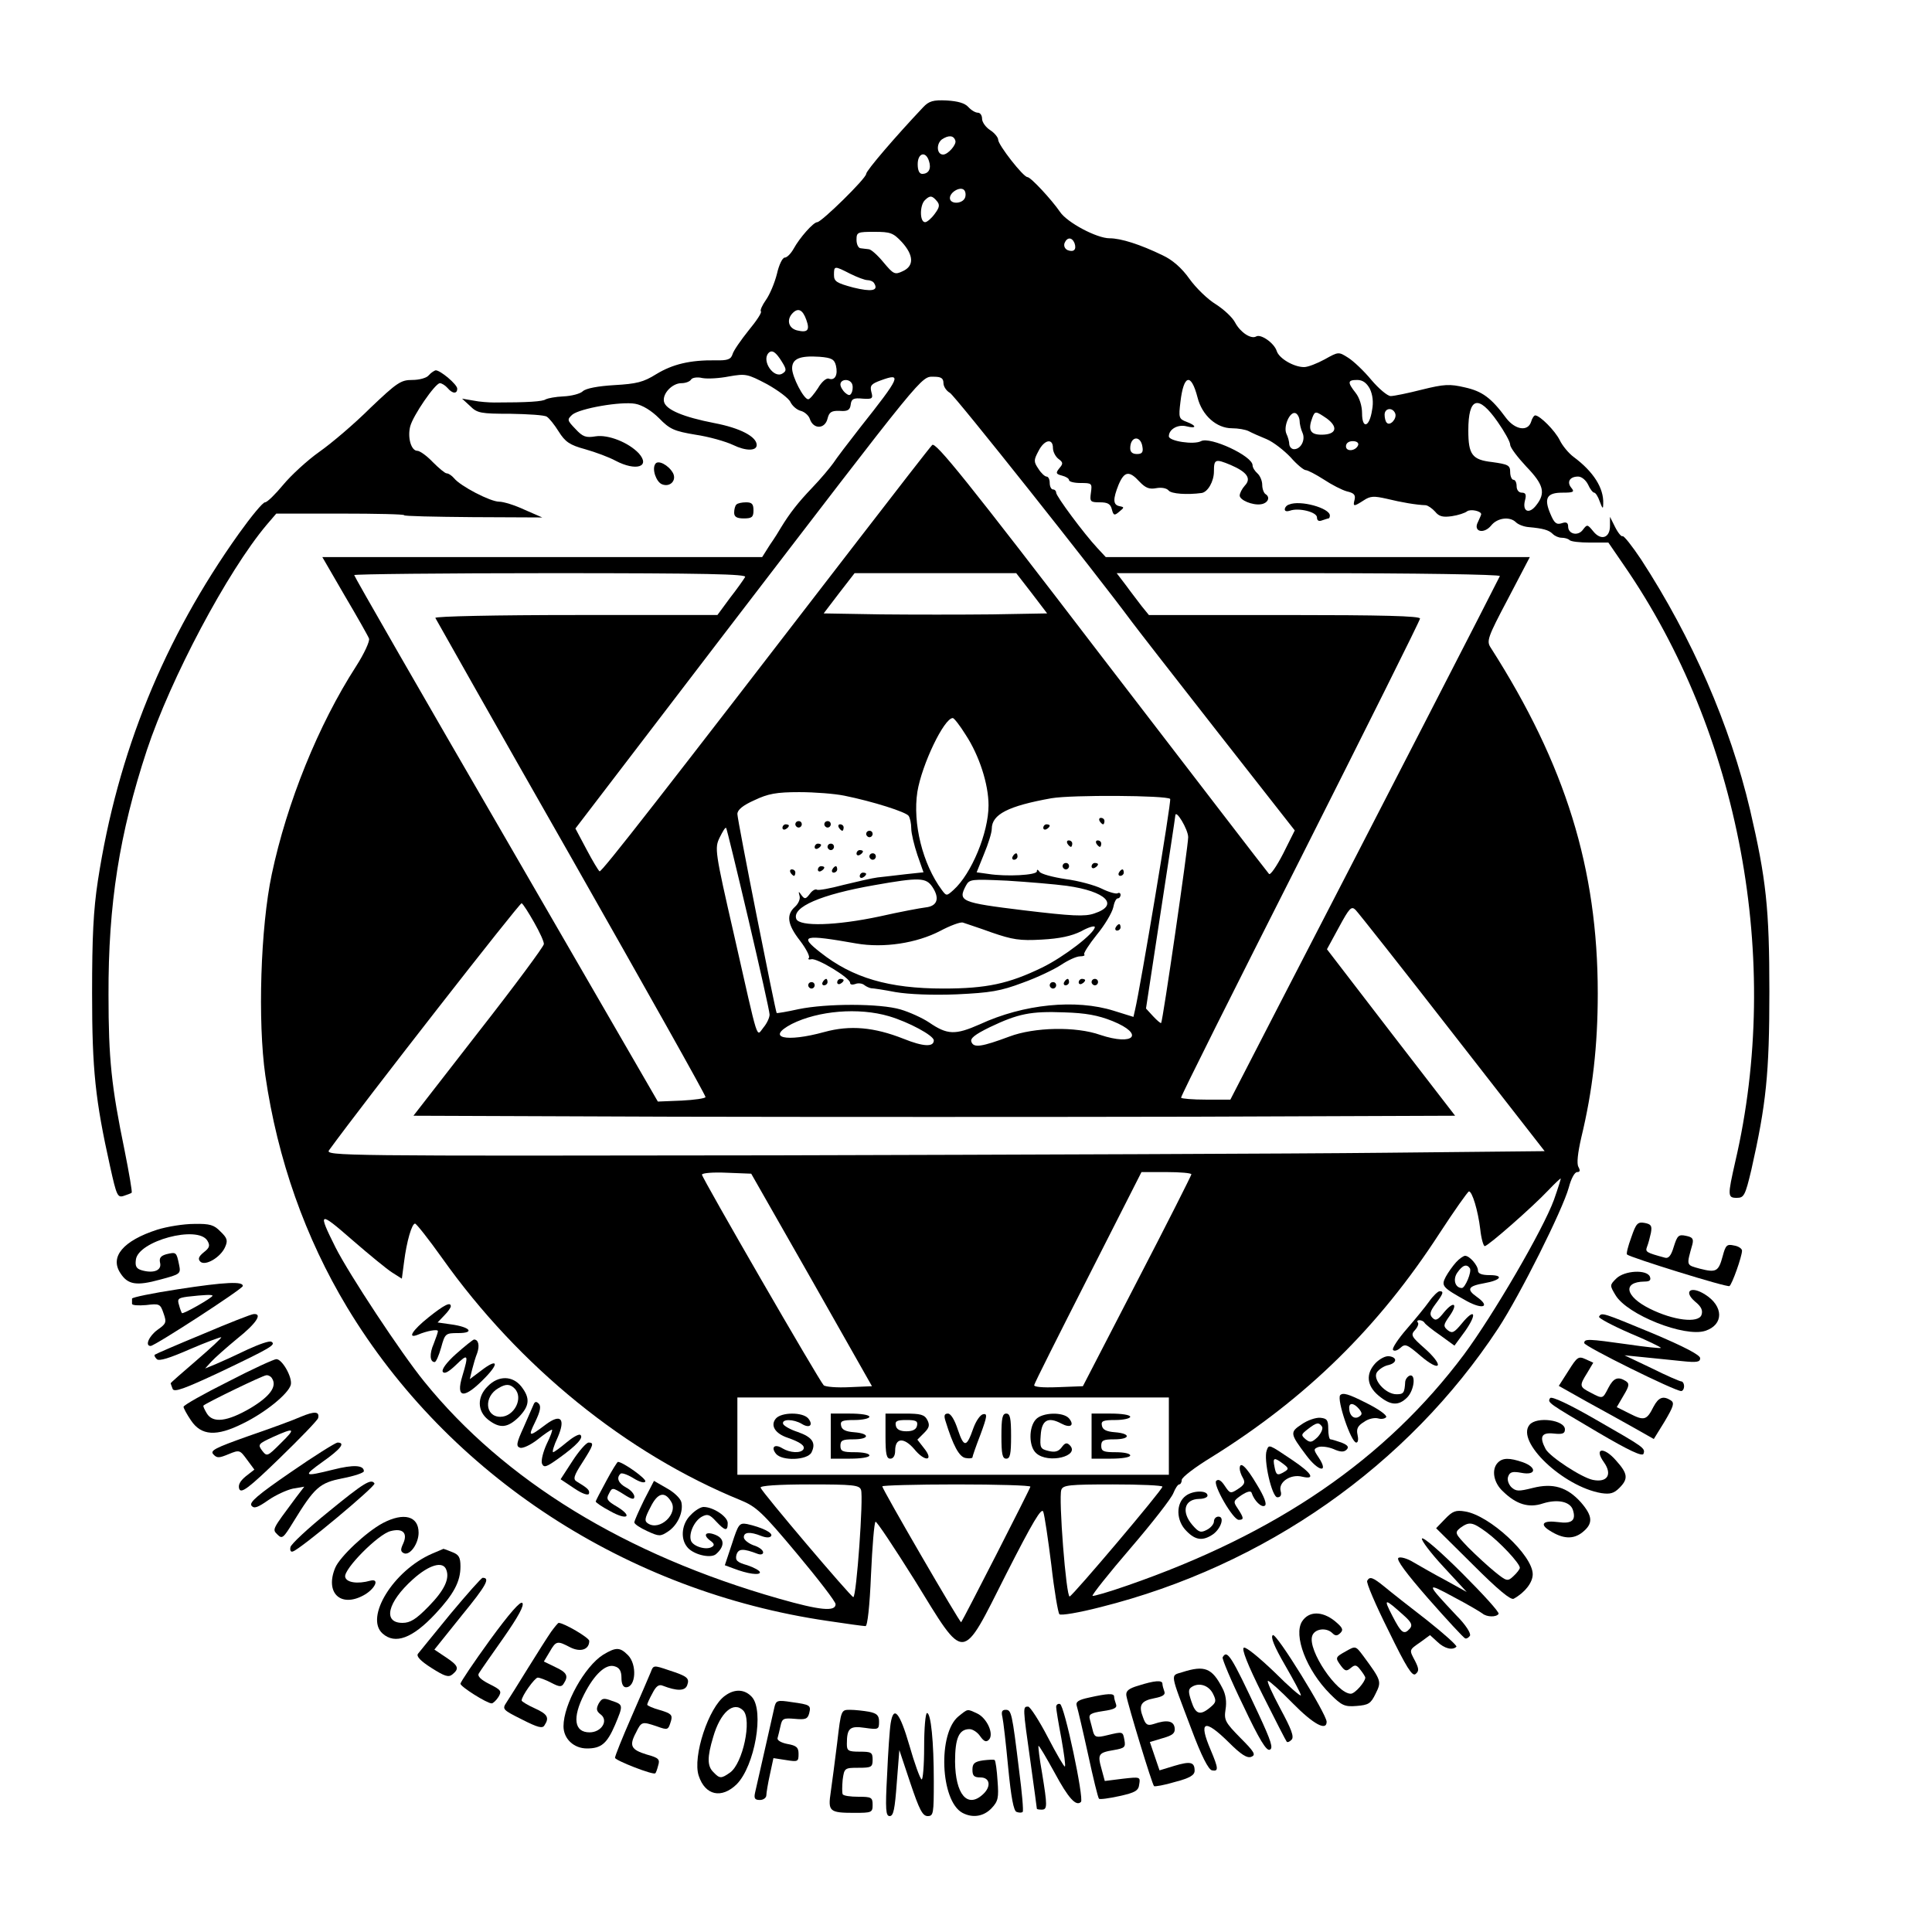 <?xml version="1.0" standalone="no"?>
<!DOCTYPE svg PUBLIC "-//W3C//DTD SVG 20010904//EN"
 "http://www.w3.org/TR/2001/REC-SVG-20010904/DTD/svg10.dtd">
<svg version="1.0" xmlns="http://www.w3.org/2000/svg"
 width="600pt" height="600pt" viewBox="0 0 600 600"
 preserveAspectRatio="xMidYMid meet">

<g transform="translate(0,600) scale(0.1,-0.1)"
fill="#000000" stroke="none">
<path d="M2867 5667 c-86 -91 -177 -197 -177 -207 0 -14 -139 -150 -152 -150
-12 0 -55 -49 -73 -82 -9 -16 -21 -28 -28 -28 -7 0 -18 -23 -24 -50 -7 -28
-22 -64 -34 -81 -12 -17 -19 -33 -16 -36 4 -3 -14 -30 -38 -59 -24 -30 -47
-63 -50 -74 -5 -16 -15 -20 -53 -19 -79 1 -133 -12 -184 -43 -40 -25 -61 -30
-130 -34 -51 -3 -88 -10 -98 -19 -8 -8 -36 -15 -60 -16 -25 -1 -49 -6 -55 -9
-9 -7 -55 -10 -160 -10 -16 0 -46 2 -65 6 l-35 6 25 -23 c22 -22 33 -24 125
-24 55 -1 106 -4 113 -9 7 -4 24 -25 37 -46 20 -32 34 -42 82 -55 32 -9 75
-25 95 -36 63 -33 109 -19 72 23 -32 34 -95 59 -134 53 -30 -5 -40 -2 -63 23
-26 27 -26 29 -10 44 24 20 152 42 196 34 22 -4 50 -21 74 -45 33 -34 47 -40
113 -51 41 -6 94 -21 117 -32 39 -19 73 -19 73 0 0 26 -52 53 -131 68 -98 19
-152 42 -157 67 -5 25 26 57 54 57 13 0 26 5 30 11 3 6 19 9 35 5 16 -3 53 -1
83 5 52 9 57 8 118 -24 34 -19 68 -44 73 -56 6 -12 20 -24 32 -27 12 -3 25
-15 28 -25 11 -33 47 -32 55 1 5 20 12 25 38 24 25 -2 32 3 34 20 2 17 9 21
37 18 30 -2 33 0 27 21 -5 20 0 25 30 36 66 24 61 12 -65 -147 -36 -46 -74
-96 -83 -110 -10 -14 -39 -49 -66 -77 -43 -45 -69 -78 -97 -124 -5 -9 -20 -33
-34 -53 l-24 -38 -683 0 -683 0 69 -119 c39 -66 73 -126 76 -134 3 -8 -15 -47
-40 -86 -118 -183 -215 -424 -262 -646 -35 -165 -44 -457 -20 -625 38 -261
124 -504 254 -720 315 -522 868 -883 1493 -974 59 -9 111 -16 117 -16 6 0 13
62 17 160 4 88 10 162 14 164 3 3 58 -80 122 -182 159 -258 143 -259 284 20
83 163 110 208 115 193 4 -11 15 -85 25 -165 9 -80 21 -149 25 -153 4 -5 62 5
128 22 510 128 954 439 1235 866 68 104 200 368 219 437 7 27 18 48 26 48 9 0
10 5 4 16 -6 10 -2 44 9 92 35 145 51 284 51 447 0 387 -100 710 -332 1073
-14 21 -11 31 53 152 l68 130 -659 0 -658 0 -26 28 c-42 45 -128 161 -128 172
0 5 -4 10 -10 10 -5 0 -10 9 -10 20 0 11 -4 20 -10 20 -5 0 -17 11 -25 24 -15
22 -15 27 0 55 18 36 45 41 45 10 0 -12 8 -27 17 -34 15 -11 15 -15 3 -29 -12
-15 -11 -18 8 -23 12 -3 22 -9 22 -14 0 -5 16 -9 36 -9 35 0 36 -1 32 -30 -4
-28 -2 -30 28 -30 24 0 33 -5 37 -22 5 -19 8 -20 23 -7 16 13 16 14 1 17 -21
4 -21 22 -3 67 18 42 33 44 65 9 19 -20 31 -24 52 -20 16 3 32 0 38 -7 8 -11
59 -14 103 -8 19 3 38 36 38 67 0 38 4 40 52 20 51 -22 65 -42 44 -64 -9 -10
-16 -24 -16 -31 0 -14 40 -31 66 -27 21 3 30 21 15 31 -6 3 -11 17 -11 29 0
13 -7 29 -15 36 -8 7 -15 18 -15 25 0 29 -132 90 -160 75 -22 -12 -100 0 -100
15 0 22 28 38 55 31 32 -8 32 2 0 14 -24 9 -25 13 -19 62 10 85 33 91 53 14
14 -56 59 -96 107 -96 19 0 42 -4 52 -9 9 -5 34 -16 56 -25 21 -9 54 -35 74
-56 19 -22 41 -40 47 -40 6 0 31 -13 56 -29 24 -16 57 -33 72 -37 22 -5 27
-11 24 -25 -6 -23 -3 -23 28 -3 21 14 32 14 72 5 45 -11 91 -19 121 -20 7 -1
20 -10 29 -20 12 -15 24 -18 52 -14 20 3 41 10 47 15 11 8 44 1 44 -9 0 -2 -5
-13 -10 -24 -16 -30 18 -39 41 -11 19 24 58 29 77 10 7 -7 25 -14 40 -15 44
-4 62 -9 74 -21 7 -7 19 -12 28 -12 9 0 20 -3 24 -7 4 -5 33 -8 64 -8 l57 0
48 -70 c360 -521 492 -1227 346 -1853 -24 -106 -24 -112 5 -112 22 0 26 7 45
87 46 204 56 298 56 553 0 260 -10 350 -60 565 -62 263 -180 534 -338 777 -28
42 -54 75 -58 73 -3 -3 -14 10 -23 28 l-16 32 0 -28 c0 -38 -28 -47 -52 -17
-18 22 -19 22 -32 5 -15 -21 -46 -14 -46 10 0 12 -6 15 -20 10 -16 -5 -23 0
-35 29 -21 49 -11 66 37 66 34 0 39 2 28 15 -15 18 -5 35 21 35 11 0 24 -11
31 -25 6 -14 15 -25 19 -25 4 0 12 -12 17 -27 9 -24 11 -25 11 -7 2 48 -30 99
-92 145 -15 11 -35 35 -43 52 -15 30 -61 76 -76 77 -4 0 -10 -9 -13 -20 -10
-31 -49 -25 -77 11 -47 64 -75 84 -129 96 -47 11 -64 10 -133 -7 -43 -11 -87
-20 -97 -20 -10 0 -37 23 -60 50 -23 28 -56 59 -72 69 -30 19 -30 19 -73 -5
-24 -13 -52 -24 -64 -24 -32 0 -78 27 -85 50 -8 25 -50 54 -64 45 -16 -9 -49
13 -65 43 -8 16 -35 41 -60 57 -25 15 -62 51 -82 79 -24 34 -53 59 -83 73 -70
34 -130 53 -165 53 -40 0 -132 49 -154 82 -26 38 -91 108 -101 108 -13 0 -91
100 -91 116 0 7 -11 21 -25 30 -14 9 -25 25 -25 35 0 11 -6 19 -13 19 -8 0
-21 8 -30 18 -11 12 -33 18 -67 20 -42 2 -55 -2 -73 -21z m100 -104 c4 -12
-23 -43 -38 -43 -20 0 -22 33 -4 47 21 14 37 13 42 -4z m-82 -63 c8 -24 -1
-40 -21 -40 -9 0 -14 11 -14 30 0 35 25 42 35 10z m112 -114 c-8 -20 -47 -21
-47 -1 0 18 32 37 44 25 5 -5 6 -16 3 -24z m-87 -11 c9 -11 8 -19 -7 -39 -10
-14 -24 -26 -30 -26 -17 0 -17 52 -1 68 16 16 23 15 38 -3z m-109 -127 c37
-41 38 -74 3 -90 -25 -12 -29 -10 -60 27 -18 22 -39 41 -46 41 -7 1 -19 2 -25
3 -7 0 -13 12 -13 26 0 24 3 25 56 25 49 0 58 -3 85 -32z m536 -3 c7 -20 -2
-29 -21 -22 -9 4 -13 13 -10 22 8 19 23 19 31 0z m-697 -95 c22 -11 46 -20 54
-20 8 0 18 -4 21 -10 14 -23 -8 -27 -65 -13 -52 14 -60 19 -60 39 0 29 1 29
50 4z m-136 -143 c12 -33 4 -41 -29 -33 -27 7 -33 34 -13 54 17 17 31 10 42
-21z m-76 -130 c15 -24 15 -29 2 -37 -27 -17 -66 40 -43 64 11 11 23 2 41 -27z
m168 -12 c7 -29 -3 -48 -22 -41 -7 3 -22 -9 -34 -30 -12 -18 -25 -34 -30 -34
-14 0 -50 70 -50 96 0 30 24 40 85 36 38 -3 46 -8 51 -27z m334 -55 c0 -10 9
-24 20 -30 15 -8 451 -557 565 -711 11 -15 129 -167 263 -338 l243 -310 -36
-72 c-20 -39 -40 -68 -44 -63 -5 5 -239 310 -521 677 -417 545 -515 666 -525
655 -7 -7 -111 -141 -232 -298 -603 -783 -795 -1030 -801 -1026 -4 3 -22 33
-41 69 l-34 64 458 599 c637 831 614 804 656 804 22 0 29 -5 29 -20z m-285 0
c4 -6 4 -18 1 -27 -5 -12 -9 -13 -21 -3 -8 7 -15 19 -15 26 0 16 26 19 35 4z
m1609 -17 c9 -19 12 -42 7 -67 -8 -53 -31 -60 -31 -9 0 22 -8 48 -20 63 -26
33 -25 40 5 40 17 0 29 -9 39 -27z m397 -103 c21 -30 39 -62 39 -71 0 -9 23
-39 50 -68 54 -56 61 -82 31 -120 -22 -29 -44 -20 -35 15 5 18 2 24 -10 24 -9
0 -16 8 -16 20 0 11 -4 20 -10 20 -5 0 -10 11 -10 24 0 21 -6 24 -56 31 -62 7
-74 23 -74 98 0 104 31 113 91 27z m-318 26 c6 -16 -16 -40 -26 -29 -4 3 -7
15 -7 25 0 21 25 24 33 4z m-297 -22 c0 -10 4 -27 9 -38 10 -22 -5 -51 -26
-51 -8 0 -14 7 -15 15 0 8 -4 23 -9 33 -10 23 11 70 28 64 6 -2 12 -12 13 -23z
m85 6 c36 -27 29 -50 -17 -50 -35 0 -43 15 -28 54 8 20 10 20 45 -4z m-573
-88 c3 -17 -2 -22 -17 -22 -14 0 -21 6 -21 18 0 38 33 41 38 4z m670 6 c-7
-19 -38 -22 -38 -4 0 10 9 16 21 16 12 0 19 -5 17 -12z m-1904 -410 c-4 -7
-25 -37 -47 -65 l-39 -53 -440 0 c-245 0 -438 -4 -436 -9 2 -4 191 -339 422
-744 230 -405 418 -739 417 -744 0 -4 -34 -9 -74 -11 l-74 -3 -471 814 c-260
448 -472 817 -472 821 0 3 275 6 611 6 485 0 609 -3 603 -12z m890 -50 l48
-63 -171 -3 c-93 -1 -249 -1 -346 0 l-177 3 48 63 48 62 251 0 251 0 48 -62z
m1454 53 c-3 -8 -404 -788 -685 -1331 l-152 -295 -75 0 c-42 0 -77 3 -78 6 -2
3 165 336 370 741 204 405 372 741 372 747 0 8 -116 11 -421 11 l-421 0 -22
27 c-11 15 -34 44 -49 65 l-29 38 597 0 c328 0 595 -4 593 -9z m-1659 -493
c42 -64 71 -153 71 -219 0 -85 -53 -213 -109 -263 -21 -19 -22 -19 -36 0 -60
81 -91 207 -76 305 14 85 83 229 110 229 4 0 22 -23 40 -52z m-377 -189 c89
-18 193 -51 200 -63 4 -6 8 -23 8 -39 0 -15 9 -52 19 -82 l19 -54 -56 -6 c-32
-4 -70 -8 -87 -10 -16 -2 -64 -13 -105 -23 -41 -11 -79 -18 -83 -15 -5 3 -15
-3 -22 -13 -13 -17 -16 -17 -26 -4 -9 13 -10 13 -6 -2 3 -9 -3 -24 -14 -34
-28 -25 -24 -55 16 -106 19 -25 31 -49 27 -53 -4 -4 0 -6 8 -4 18 4 120 -58
120 -73 0 -6 7 -7 16 -4 9 4 22 2 28 -3 6 -5 16 -9 21 -10 6 0 40 -5 76 -12
41 -7 115 -10 190 -7 105 5 136 10 205 36 45 16 99 42 120 56 21 14 47 26 58
26 11 0 17 3 13 6 -3 3 15 31 39 61 25 30 47 68 51 84 3 16 9 29 14 29 5 0 9
5 9 11 0 5 -4 8 -9 5 -4 -3 -27 3 -49 14 -22 11 -74 25 -113 30 -40 6 -77 16
-81 23 -5 7 -8 8 -8 1 0 -12 -95 -17 -151 -8 l-36 5 23 57 c13 31 24 66 24 78
0 45 51 71 185 95 64 11 358 9 369 -2 5 -4 -93 -588 -109 -655 l-5 -22 -61 19
c-118 37 -280 21 -416 -42 -77 -34 -101 -33 -158 6 -21 14 -61 32 -88 40 -64
19 -230 19 -317 1 -36 -8 -66 -13 -68 -12 -4 5 -122 599 -122 618 0 13 17 27
53 43 42 20 68 25 139 25 48 0 111 -5 140 -11z m1068 -129 c0 -28 -79 -573
-84 -577 -1 -2 -13 8 -25 21 l-22 24 45 295 c25 163 46 300 46 304 1 22 40
-43 40 -67z m-1366 -254 c36 -154 66 -287 66 -297 0 -9 -8 -27 -19 -40 -23
-28 -13 -58 -91 286 -60 262 -61 271 -45 304 9 18 17 32 20 30 2 -2 33 -130
69 -283z m572 99 c23 -35 15 -59 -21 -63 -17 -2 -81 -14 -143 -28 -136 -29
-249 -32 -259 -8 -14 37 76 76 242 105 141 25 161 24 181 -6z m417 4 c122 -17
165 -60 85 -86 -29 -10 -69 -8 -219 10 -196 24 -205 28 -179 77 11 20 17 20
128 15 64 -4 148 -11 185 -16z m-1654 -114 c17 -30 31 -60 30 -67 0 -7 -91
-130 -203 -273 l-202 -260 808 -3 c444 -1 1172 -1 1617 0 l810 3 -199 258
-199 259 37 68 c33 61 39 67 52 54 8 -8 144 -180 301 -382 l286 -367 -496 -5
c-273 -3 -1125 -6 -1894 -8 -1353 -2 -1398 -2 -1385 16 109 150 593 770 598
767 5 -3 22 -30 39 -60z m1421 -31 c64 -22 87 -26 155 -22 56 3 93 11 123 26
23 13 42 18 42 13 0 -19 -96 -93 -164 -126 -103 -50 -172 -65 -306 -65 -170 0
-282 33 -382 112 -68 53 -53 57 111 28 86 -15 188 1 261 39 30 16 62 28 70 26
8 -3 49 -16 90 -31z m-319 -260 c61 -18 139 -60 139 -75 0 -21 -32 -20 -94 5
-91 36 -166 43 -246 21 -120 -33 -183 -18 -101 25 82 41 207 52 302 24z m694
-15 c101 -41 67 -78 -38 -43 -76 27 -205 24 -282 -5 -86 -32 -111 -36 -118
-17 -5 11 10 23 57 46 88 42 127 50 231 46 67 -2 105 -9 150 -27z m-934 -804
l187 -330 -70 -3 c-39 -2 -75 1 -80 6 -14 14 -378 644 -378 654 0 5 34 8 76 6
l77 -3 188 -330z m1179 328 c-1 -5 -76 -154 -169 -333 l-168 -325 -78 -3 c-50
-2 -76 1 -73 7 1 6 77 157 168 336 l165 325 78 0 c42 0 77 -3 77 -7z m1126
-79 c-34 -93 -188 -357 -279 -480 -243 -325 -581 -557 -1046 -718 -57 -20
-106 -34 -108 -32 -3 2 50 69 118 148 67 78 127 155 133 171 6 15 14 27 18 27
4 0 8 6 8 14 0 8 42 40 93 71 294 183 519 404 707 694 47 72 88 130 92 131 10
0 28 -59 35 -117 3 -29 10 -53 14 -53 10 0 148 121 198 174 19 20 36 36 38 36
1 0 -8 -29 -21 -66z m-3608 -226 l30 -19 7 53 c8 63 24 118 34 118 4 0 42 -48
84 -107 239 -337 572 -607 927 -752 49 -20 68 -38 175 -166 66 -79 120 -149
120 -157 0 -24 -49 -19 -175 17 -478 136 -854 367 -1103 675 -73 90 -233 333
-275 416 -56 112 -52 114 51 24 53 -46 109 -92 125 -102z m2412 -508 l0 -120
-670 0 -670 0 0 120 0 120 670 0 670 0 0 -120z m-956 -167 c8 -21 -14 -333
-24 -333 -7 0 -283 325 -288 340 -2 6 55 10 151 10 137 0 156 -2 161 -17z
m526 10 c0 -5 -208 -412 -215 -421 -3 -4 -245 413 -245 422 0 3 104 6 230 6
127 0 230 -3 230 -7z m410 0 c0 -10 -277 -337 -288 -341 -11 -3 -35 307 -26
331 5 15 24 17 160 17 85 0 154 -3 154 -7z"/>
<path d="M3415 3450 c3 -5 8 -10 11 -10 2 0 4 5 4 10 0 6 -5 10 -11 10 -5 0
-7 -4 -4 -10z"/>
<path d="M2470 3440 c0 -5 5 -10 10 -10 6 0 10 5 10 10 0 6 -4 10 -10 10 -5 0
-10 -4 -10 -10z"/>
<path d="M2560 3440 c0 -5 5 -10 10 -10 6 0 10 5 10 10 0 6 -4 10 -10 10 -5 0
-10 -4 -10 -10z"/>
<path d="M2430 3429 c0 -5 5 -7 10 -4 6 3 10 8 10 11 0 2 -4 4 -10 4 -5 0 -10
-5 -10 -11z"/>
<path d="M2605 3430 c3 -5 8 -10 11 -10 2 0 4 5 4 10 0 6 -5 10 -11 10 -5 0
-7 -4 -4 -10z"/>
<path d="M3240 3429 c0 -5 5 -7 10 -4 6 3 10 8 10 11 0 2 -4 4 -10 4 -5 0 -10
-5 -10 -11z"/>
<path d="M2690 3410 c0 -5 5 -10 10 -10 6 0 10 5 10 10 0 6 -4 10 -10 10 -5 0
-10 -4 -10 -10z"/>
<path d="M3315 3380 c3 -5 8 -10 11 -10 2 0 4 5 4 10 0 6 -5 10 -11 10 -5 0
-7 -4 -4 -10z"/>
<path d="M3405 3380 c3 -5 8 -10 11 -10 2 0 4 5 4 10 0 6 -5 10 -11 10 -5 0
-7 -4 -4 -10z"/>
<path d="M2530 3369 c0 -5 5 -7 10 -4 6 3 10 8 10 11 0 2 -4 4 -10 4 -5 0 -10
-5 -10 -11z"/>
<path d="M2570 3370 c0 -5 5 -10 10 -10 6 0 10 5 10 10 0 6 -4 10 -10 10 -5 0
-10 -4 -10 -10z"/>
<path d="M2660 3349 c0 -5 5 -7 10 -4 6 3 10 8 10 11 0 2 -4 4 -10 4 -5 0 -10
-5 -10 -11z"/>
<path d="M2700 3340 c0 -5 5 -10 10 -10 6 0 10 5 10 10 0 6 -4 10 -10 10 -5 0
-10 -4 -10 -10z"/>
<path d="M3145 3340 c-3 -5 -1 -10 4 -10 6 0 11 5 11 10 0 6 -2 10 -4 10 -3 0
-8 -4 -11 -10z"/>
<path d="M3300 3310 c0 -5 5 -10 10 -10 6 0 10 5 10 10 0 6 -4 10 -10 10 -5 0
-10 -4 -10 -10z"/>
<path d="M3390 3309 c0 -5 5 -7 10 -4 6 3 10 8 10 11 0 2 -4 4 -10 4 -5 0 -10
-5 -10 -11z"/>
<path d="M2540 3299 c0 -5 5 -7 10 -4 6 3 10 8 10 11 0 2 -4 4 -10 4 -5 0 -10
-5 -10 -11z"/>
<path d="M2585 3300 c-3 -5 -1 -10 4 -10 6 0 11 5 11 10 0 6 -2 10 -4 10 -3 0
-8 -4 -11 -10z"/>
<path d="M2455 3290 c3 -5 8 -10 11 -10 2 0 4 5 4 10 0 6 -5 10 -11 10 -5 0
-7 -4 -4 -10z"/>
<path d="M3475 3290 c-3 -5 -1 -10 4 -10 6 0 11 5 11 10 0 6 -2 10 -4 10 -3 0
-8 -4 -11 -10z"/>
<path d="M2670 3279 c0 -5 5 -7 10 -4 6 3 10 8 10 11 0 2 -4 4 -10 4 -5 0 -10
-5 -10 -11z"/>
<path d="M3465 3120 c-3 -5 -1 -10 4 -10 6 0 11 5 11 10 0 6 -2 10 -4 10 -3 0
-8 -4 -11 -10z"/>
<path d="M2555 2950 c-3 -5 -1 -10 4 -10 6 0 11 5 11 10 0 6 -2 10 -4 10 -3 0
-8 -4 -11 -10z"/>
<path d="M2600 2949 c0 -5 5 -7 10 -4 6 3 10 8 10 11 0 2 -4 4 -10 4 -5 0 -10
-5 -10 -11z"/>
<path d="M3305 2950 c-3 -5 -1 -10 4 -10 6 0 11 5 11 10 0 6 -2 10 -4 10 -3 0
-8 -4 -11 -10z"/>
<path d="M3350 2949 c0 -5 5 -7 10 -4 6 3 10 8 10 11 0 2 -4 4 -10 4 -5 0 -10
-5 -10 -11z"/>
<path d="M3390 2950 c0 -5 5 -10 10 -10 6 0 10 5 10 10 0 6 -4 10 -10 10 -5 0
-10 -4 -10 -10z"/>
<path d="M2510 2940 c0 -5 5 -10 10 -10 6 0 10 5 10 10 0 6 -4 10 -10 10 -5 0
-10 -4 -10 -10z"/>
<path d="M3260 2940 c0 -5 5 -10 10 -10 6 0 10 5 10 10 0 6 -4 10 -10 10 -5 0
-10 -4 -10 -10z"/>
<path d="M4522 2080 c-10 -11 -25 -32 -32 -45 -15 -29 -11 -33 66 -76 50 -27
73 -17 31 13 -34 24 -28 34 23 43 51 9 62 25 16 25 -25 0 -36 5 -36 14 0 16
-26 46 -40 46 -5 0 -18 -9 -28 -20z m43 -19 c6 -11 -15 -61 -25 -61 -21 0 -29
27 -14 48 16 23 29 28 39 13z"/>
<path d="M4439 1959 c-12 -17 -44 -56 -70 -86 -27 -31 -46 -60 -43 -65 3 -5
13 -3 23 6 15 14 21 11 63 -25 28 -24 49 -35 53 -29 4 6 -14 29 -40 52 -42 37
-45 42 -30 58 8 9 12 20 8 23 -3 4 -1 7 5 7 6 0 13 -3 16 -8 2 -4 24 -22 49
-39 l44 -32 33 45 c38 54 31 74 -10 24 -24 -29 -30 -32 -44 -21 -14 12 -14 16
5 43 28 39 15 50 -16 13 -19 -24 -26 -28 -36 -18 -10 10 -9 19 9 43 24 32 27
40 13 40 -5 0 -20 -14 -32 -31z"/>
<path d="M4272 1767 c-31 -33 -28 -70 9 -101 37 -31 62 -33 89 -6 22 22 28 74
8 68 -7 -3 -13 -11 -14 -19 -2 -35 -5 -39 -27 -39 -34 0 -75 46 -61 68 6 9 21
19 33 22 29 6 32 24 6 28 -12 2 -30 -8 -43 -21z"/>
<path d="M4162 1667 c-11 -14 34 -147 50 -147 6 0 7 11 4 24 -4 18 0 28 20 40
13 10 33 14 44 11 10 -3 21 -1 25 4 3 6 -25 26 -64 45 -53 27 -71 32 -79 23z
m59 -43 c10 -13 10 -17 -1 -24 -15 -9 -30 4 -30 28 0 17 15 15 31 -4z"/>
<path d="M4043 1577 c-38 -25 -37 -29 14 -97 38 -51 71 -56 38 -6 -16 24 -16
26 -1 32 9 3 30 1 47 -6 22 -10 33 -10 41 -2 8 8 4 14 -16 22 -15 5 -30 10
-34 10 -4 0 -7 15 -7 33 0 27 -4 32 -25 34 -14 1 -40 -8 -57 -20z m63 -8 c3
-6 -3 -20 -14 -32 -18 -17 -23 -18 -37 -7 -15 13 -15 15 7 32 27 21 34 22 44
7z"/>
<path d="M3934 1496 c-11 -28 16 -146 33 -146 10 0 14 7 10 20 -7 28 32 53 67
44 43 -10 30 11 -31 52 -73 49 -72 49 -79 30z m51 -42 c17 -13 18 -16 5 -24
-23 -14 -27 -12 -32 15 -6 29 -1 30 27 9z"/>
<path d="M3850 1439 c0 -6 4 -19 10 -29 8 -14 5 -21 -15 -34 -23 -15 -25 -15
-41 9 -11 17 -20 23 -27 16 -11 -11 52 -121 70 -121 17 0 16 6 -3 35 -15 22
-14 24 12 42 17 11 29 14 31 7 8 -25 31 -47 41 -40 7 4 -1 27 -25 66 -33 56
-53 74 -53 49z"/>
<path d="M3683 1355 c-32 -23 -31 -78 2 -110 28 -29 51 -31 82 -10 25 18 37
55 17 55 -8 0 -14 -7 -14 -15 0 -8 -10 -20 -22 -26 -19 -10 -25 -8 -45 15 -35
41 -25 80 21 81 15 0 26 5 26 10 1 17 -44 17 -67 0z"/>
<path d="M1331 1909 c-50 -40 -68 -68 -33 -54 28 12 62 18 62 11 0 -4 -6 -21
-13 -39 -14 -32 -12 -57 3 -57 4 0 13 20 20 45 12 44 14 45 53 45 53 0 37 19
-22 27 l-42 6 21 22 c11 11 20 24 20 28 0 15 -20 5 -69 -34z"/>
<path d="M1416 1795 c-29 -26 -45 -48 -41 -55 5 -8 18 -1 41 21 38 37 40 33
20 -34 -22 -72 6 -73 73 -3 43 45 34 57 -14 20 l-36 -27 7 29 c4 16 11 40 16
52 8 23 4 42 -10 42 -4 -1 -29 -21 -56 -45z"/>
<path d="M1515 1695 c-34 -33 -33 -77 1 -104 36 -28 60 -26 95 8 34 35 36 59
8 95 -27 34 -71 35 -104 1z m83 -7 c29 -29 -1 -88 -44 -88 -48 0 -52 63 -6 89
23 14 36 13 50 -1z"/>
<path d="M1657 1638 c-3 -7 -17 -39 -31 -71 -22 -48 -24 -59 -11 -63 8 -3 32
8 54 25 21 17 42 31 45 31 3 0 -4 -20 -16 -44 -11 -24 -18 -51 -15 -61 6 -14
13 -12 52 16 56 40 79 65 67 73 -5 3 -24 -8 -43 -24 -19 -16 -37 -29 -41 -30
-4 0 2 21 14 46 25 58 10 75 -37 40 -53 -40 -56 -39 -33 8 16 33 19 49 11 57
-7 7 -12 7 -16 -3z"/>
<path d="M1778 1463 l-37 -57 42 -28 c25 -17 43 -23 46 -17 3 11 -3 17 -38 38
-12 7 -9 18 17 58 35 55 38 63 20 63 -7 0 -30 -26 -50 -57z"/>
<path d="M1883 1401 c-18 -33 -33 -62 -33 -64 0 -3 20 -17 45 -30 53 -30 72
-17 21 14 -31 18 -34 24 -25 40 10 20 11 20 45 -1 26 -17 34 -18 34 -8 0 8
-11 21 -25 28 -24 13 -32 30 -18 43 3 4 21 -2 39 -13 19 -12 35 -17 38 -11 5
8 -70 61 -85 61 -2 0 -19 -27 -36 -59z"/>
<path d="M2000 1341 c-16 -33 -30 -64 -30 -69 0 -5 18 -17 40 -27 37 -17 41
-17 65 -1 30 20 48 61 41 91 -3 12 -23 31 -45 43 l-40 23 -31 -60z m84 -4 c24
-37 -35 -93 -72 -68 -11 7 -10 16 8 50 22 45 44 51 64 18z"/>
<path d="M2145 1295 c-27 -26 -33 -71 -12 -98 17 -24 72 -38 90 -24 27 23 28
47 2 59 -31 14 -45 3 -20 -16 13 -9 15 -15 6 -20 -17 -11 -58 1 -65 19 -8 22
10 62 34 75 17 9 24 7 44 -15 28 -30 36 -31 36 -5 0 20 -45 50 -75 50 -9 0
-27 -11 -40 -25z"/>
<path d="M2273 1205 l-22 -66 27 -10 c44 -17 82 -22 82 -12 0 5 -18 15 -39 22
-32 9 -38 15 -34 32 6 20 20 21 67 3 9 -3 16 -1 16 5 0 7 -13 17 -30 22 -16 6
-30 17 -30 25 0 16 19 18 54 4 16 -6 27 -6 31 0 6 10 -30 27 -75 37 -24 4 -27
0 -47 -62z"/>
<path d="M2409 1594 c-17 -21 -2 -46 37 -59 40 -14 55 -25 49 -36 -8 -13 -42
-11 -65 3 -24 15 -37 4 -20 -17 19 -23 97 -20 110 4 15 30 3 48 -43 64 -22 7
-43 19 -45 25 -5 16 33 15 58 0 24 -15 37 -4 20 17 -17 20 -84 20 -101 -1z"/>
<path d="M2580 1540 l0 -70 60 0 c33 0 60 4 60 10 0 6 -20 10 -45 10 -38 0
-45 3 -45 20 0 17 7 20 40 20 51 0 53 18 3 22 -27 2 -39 8 -41 21 -3 14 4 17
42 17 25 0 46 5 46 10 0 6 -27 10 -60 10 l-60 0 0 -70z"/>
<path d="M2750 1540 c0 -56 3 -70 15 -70 9 0 15 9 15 25 0 40 27 42 59 5 33
-41 63 -38 31 2 l-21 27 21 21 c16 16 18 24 10 40 -9 17 -21 20 -70 20 l-60 0
0 -70z m98 33 c-2 -12 -13 -18 -33 -18 -20 0 -31 6 -33 18 -3 14 4 17 33 17
29 0 36 -3 33 -17z"/>
<path d="M2936 1588 c24 -78 43 -113 63 -116 11 -2 21 -1 21 2 0 3 11 35 25
71 21 57 22 66 8 63 -9 -2 -22 -21 -30 -43 -21 -60 -29 -62 -48 -6 -10 31 -22
51 -31 51 -11 0 -13 -6 -8 -22z"/>
<path d="M3110 1540 c0 -56 3 -70 15 -70 12 0 15 14 15 70 0 56 -3 70 -15 70
-12 0 -15 -14 -15 -70z"/>
<path d="M3217 1592 c-23 -25 -22 -85 1 -105 37 -34 138 -9 104 25 -9 9 -15 7
-25 -7 -10 -13 -21 -16 -41 -11 -25 6 -27 10 -24 49 3 47 23 58 64 36 28 -15
42 -6 24 16 -18 21 -83 19 -103 -3z"/>
<path d="M3390 1540 l0 -70 60 0 c33 0 60 4 60 10 0 6 -20 10 -45 10 -38 0
-45 3 -45 20 0 17 7 20 40 20 51 0 53 18 3 22 -27 2 -39 8 -41 21 -3 14 4 17
42 17 25 0 46 5 46 10 0 6 -27 10 -60 10 l-60 0 0 -70z"/>
<path d="M1332 4835 c-7 -9 -30 -15 -52 -15 -35 0 -47 -8 -130 -87 -49 -49
-121 -110 -158 -136 -37 -26 -88 -73 -112 -102 -25 -30 -50 -55 -57 -55 -7 0
-43 -44 -81 -97 -233 -327 -377 -681 -438 -1078 -14 -92 -18 -174 -18 -350 0
-239 10 -331 56 -538 20 -90 23 -97 42 -91 12 4 23 8 25 10 2 2 -8 61 -22 131
-41 199 -50 284 -50 483 -1 282 34 502 119 760 74 223 250 555 372 700 l30 35
200 0 c110 0 199 -2 197 -5 -2 -3 94 -5 213 -6 l216 -1 -55 24 c-30 14 -65 25
-79 25 -27 0 -120 48 -140 73 -7 8 -17 15 -23 15 -5 0 -24 16 -43 35 -18 19
-40 35 -48 35 -19 0 -31 41 -22 76 9 34 77 133 92 134 6 0 17 -7 24 -15 15
-18 30 -19 30 -2 0 13 -52 57 -67 57 -4 -1 -14 -7 -21 -15z"/>
<path d="M2035 4559 c-11 -16 3 -56 21 -63 25 -10 46 12 34 35 -14 25 -47 42
-55 28z"/>
<path d="M2287 4433 c-4 -3 -7 -15 -7 -25 0 -13 8 -18 30 -18 25 0 30 4 30 25
0 20 -5 25 -23 25 -13 0 -27 -3 -30 -7z"/>
<path d="M4003 4433 c-7 -2 -13 -9 -13 -15 0 -6 7 -7 16 -4 27 10 84 -4 84
-21 0 -10 6 -13 16 -9 9 3 18 6 20 6 2 0 4 4 4 9 0 23 -92 49 -127 34z"/>
<path d="M5066 2157 c-10 -27 -16 -51 -13 -53 9 -9 311 -103 318 -98 8 5 39
92 39 110 0 6 -11 14 -25 16 -22 5 -26 1 -35 -33 -13 -48 -20 -52 -71 -39 -43
12 -42 8 -23 76 4 17 0 22 -20 26 -23 5 -27 1 -38 -34 -8 -27 -16 -37 -27 -34
-59 16 -62 18 -56 34 4 10 9 29 12 43 4 22 1 27 -19 31 -22 4 -27 -1 -42 -45z"/>
<path d="M488 2181 c-105 -34 -148 -84 -114 -135 23 -36 50 -40 123 -20 64 17
65 18 59 47 -8 39 -9 39 -39 32 -18 -5 -23 -12 -20 -26 6 -23 -17 -34 -53 -25
-20 5 -25 12 -22 34 7 58 192 108 222 59 9 -15 7 -22 -11 -36 -16 -13 -19 -21
-11 -29 15 -15 63 13 77 45 9 20 7 28 -14 48 -20 21 -33 25 -82 24 -32 0 -83
-8 -115 -18z"/>
<path d="M5019 2029 c-20 -20 -20 -21 -2 -51 36 -61 215 -132 279 -111 58 19
57 77 -1 113 -44 28 -68 10 -31 -22 20 -16 25 -28 20 -42 -10 -26 -87 -17
-161 20 -76 38 -85 83 -16 84 16 0 21 4 17 15 -9 23 -79 20 -105 -6z"/>
<path d="M552 1996 c-78 -12 -142 -25 -142 -29 0 -4 0 -11 0 -16 0 -5 20 -6
44 -4 41 5 44 4 54 -26 10 -28 8 -32 -19 -51 -26 -19 -40 -50 -21 -50 14 1
284 176 286 186 2 15 -53 13 -202 -10z m108 -20 c0 -6 -91 -58 -95 -54 -1 1
-6 13 -9 25 -6 19 -3 22 26 26 53 6 78 7 78 3z"/>
<path d="M630 1857 c-80 -33 -147 -62 -149 -64 -3 -2 0 -8 6 -14 7 -7 39 3
103 31 51 22 95 38 97 37 2 -2 -33 -34 -77 -72 -44 -38 -80 -69 -80 -71 0 -1
3 -9 6 -17 4 -12 35 -1 152 54 153 73 170 83 155 92 -6 4 -39 -8 -74 -24 -35
-17 -79 -37 -98 -45 l-34 -14 19 21 c10 11 47 44 81 72 59 47 79 78 51 76 -7
0 -78 -28 -158 -62z"/>
<path d="M4966 1911 c-3 -4 40 -27 95 -51 55 -23 98 -44 97 -46 -2 -2 -49 3
-103 11 -122 17 -135 18 -135 4 0 -10 281 -149 301 -149 5 0 9 7 9 15 0 8 -4
15 -9 15 -4 0 -46 18 -92 41 l-84 40 60 -6 c33 -3 86 -9 118 -12 47 -5 57 -3
57 9 0 10 -50 36 -147 77 -157 65 -159 66 -167 52z"/>
<path d="M4871 1743 l-30 -47 87 -49 c48 -26 114 -63 148 -82 l60 -34 34 55
c27 46 31 57 19 65 -24 15 -38 10 -54 -20 -21 -42 -29 -44 -74 -21 l-40 20 21
36 c18 30 19 37 7 45 -24 15 -38 10 -54 -21 -18 -35 -17 -35 -55 -15 -35 18
-36 21 -11 61 l19 32 -24 11 c-22 10 -26 7 -53 -36z"/>
<path d="M708 1709 c-76 -38 -138 -73 -138 -78 0 -4 10 -23 23 -42 32 -48 79
-51 161 -10 70 34 141 92 149 120 6 23 -27 81 -45 80 -7 0 -75 -31 -150 -70z
m137 10 c16 -25 -7 -56 -67 -92 -72 -42 -117 -48 -136 -16 -7 12 -12 22 -10
24 10 9 185 94 195 94 6 1 15 -4 18 -10z"/>
<path d="M4814 1658 c-9 -14 -6 -15 148 -106 97 -57 138 -76 142 -67 6 18 4
19 -151 108 -78 45 -135 72 -139 65z"/>
<path d="M934 1600 c-22 -10 -96 -37 -163 -60 -104 -37 -120 -45 -108 -57 11
-12 18 -11 47 1 34 14 35 13 57 -17 l23 -31 -27 -21 c-18 -15 -24 -27 -20 -39
6 -15 29 2 125 95 64 62 118 118 120 125 5 21 -11 22 -54 4z m-62 -82 c-42
-42 -43 -42 -58 -23 -14 19 -12 21 33 42 69 31 73 28 25 -19z"/>
<path d="M4750 1575 c-43 -52 105 -192 223 -212 27 -4 39 -1 56 16 28 28 27
44 -10 85 -38 44 -70 40 -38 -5 27 -38 11 -64 -34 -55 -35 7 -134 72 -147 96
-20 38 -13 52 25 48 28 -3 35 0 35 13 0 29 -88 41 -110 14z"/>
<path d="M903 1428 c-102 -70 -130 -94 -122 -104 8 -10 19 -6 52 17 23 16 58
32 77 36 l35 6 -26 -34 c-75 -101 -74 -98 -57 -115 14 -14 18 -11 48 38 67
109 82 123 154 137 36 7 66 17 66 22 0 19 -32 21 -95 5 -93 -23 -96 -21 -32
25 55 39 71 59 45 59 -7 -1 -73 -42 -145 -92z"/>
<path d="M4652 1458 c-21 -21 -14 -63 16 -90 41 -40 80 -52 124 -37 45 14 85
6 93 -21 10 -32 -4 -43 -46 -37 -46 6 -59 -6 -27 -26 42 -27 74 -28 102 -6 34
27 33 50 -4 93 -43 48 -87 61 -150 45 -44 -11 -52 -11 -67 3 -9 10 -13 24 -9
33 5 14 14 16 41 11 46 -9 49 17 4 33 -41 14 -62 14 -77 -1z"/>
<path d="M1020 1305 c-63 -51 -117 -101 -118 -110 -2 -10 1 -16 8 -13 23 7
258 203 253 211 -10 16 -33 2 -143 -88z"/>
<path d="M4488 1283 l-28 -29 114 -113 c79 -79 118 -111 127 -106 36 20 59 51
59 76 0 59 -134 183 -210 195 -29 5 -39 1 -62 -23z m128 -41 c41 -30 104 -97
104 -111 0 -4 -9 -16 -20 -26 -18 -17 -21 -16 -57 13 -21 17 -58 51 -83 76
-42 44 -43 46 -25 61 28 20 37 19 81 -13z"/>
<path d="M1189 1270 c-51 -27 -134 -105 -148 -139 -32 -77 16 -124 87 -86 36
19 53 54 22 46 -39 -11 -75 -6 -78 12 -5 24 103 133 141 142 38 10 54 -6 39
-39 -9 -19 -8 -25 3 -30 19 -7 45 31 45 64 0 52 -46 64 -111 30z"/>
<path d="M4416 1222 c-3 -5 27 -45 67 -88 l72 -78 -65 36 c-36 19 -81 45 -100
56 -19 12 -41 18 -47 14 -8 -5 24 -48 93 -127 58 -66 109 -121 114 -123 4 -2
11 2 15 8 4 7 -13 34 -42 63 -96 102 -96 105 -8 57 44 -23 84 -47 89 -51 13
-11 43 -12 50 -1 3 5 -48 61 -113 126 -65 65 -121 114 -125 108z"/>
<path d="M1342 1175 c-120 -52 -210 -198 -154 -248 39 -35 93 -15 164 61 57
61 78 100 78 147 0 29 -5 37 -26 45 -14 6 -26 10 -27 10 -1 -1 -17 -7 -35 -15z
m44 -50 c11 -28 -6 -64 -55 -114 -39 -40 -57 -51 -81 -51 -62 0 -47 64 32 135
51 46 94 58 104 30z"/>
<path d="M1399 988 c-51 -62 -96 -118 -101 -124 -6 -8 9 -23 42 -44 41 -26 53
-30 65 -20 22 18 19 27 -20 53 l-36 24 85 106 c77 94 89 117 65 117 -4 0 -49
-51 -100 -112z"/>
<path d="M4246 1091 c-4 -5 26 -75 66 -155 56 -115 74 -143 84 -135 11 9 11
16 -1 40 -19 36 -20 34 16 59 l30 22 23 -21 c22 -21 47 -27 59 -15 3 3 -38 40
-91 82 -53 41 -113 88 -132 104 -37 30 -46 33 -54 19z m116 -110 c21 -19 25
-28 17 -38 -19 -22 -27 -15 -55 39 -29 56 -25 56 38 -1z"/>
<path d="M1521 906 c-50 -69 -91 -130 -91 -135 0 -9 82 -61 97 -61 4 0 14 9
21 20 11 18 8 22 -28 40 -28 14 -38 25 -33 33 4 7 39 57 77 111 46 66 65 101
58 108 -6 6 -39 -31 -101 -116z"/>
<path d="M4044 965 c-28 -43 13 -152 87 -226 36 -36 45 -40 82 -37 37 3 44 7
59 38 19 38 18 41 -38 117 -24 32 -24 32 -54 15 -34 -19 -34 -20 -15 -46 12
-16 17 -17 30 -6 13 11 18 10 30 -6 8 -10 15 -21 15 -24 0 -13 -32 -50 -45
-50 -43 0 -134 135 -120 179 7 23 44 28 63 9 9 -9 15 -9 25 1 10 10 6 17 -18
37 -39 31 -80 31 -101 -1z"/>
<path d="M1712 933 c-11 -16 -43 -66 -72 -113 -29 -47 -59 -95 -67 -107 -14
-21 -12 -23 48 -53 49 -25 64 -29 70 -18 16 24 9 35 -31 53 -22 10 -40 21 -40
24 0 14 41 71 50 71 6 0 25 -7 42 -16 25 -13 32 -14 39 -2 15 23 10 34 -27 51
l-35 17 18 30 c20 35 24 35 64 14 32 -16 59 -7 59 20 0 10 -79 56 -95 56 -2 0
-12 -12 -23 -27z"/>
<path d="M3953 922 c-8 -5 4 -35 37 -92 27 -47 50 -89 50 -95 0 -5 -37 27 -82
72 -46 44 -88 79 -95 76 -8 -3 11 -52 58 -146 39 -78 73 -144 75 -146 3 -3 9
0 15 6 9 9 -1 34 -35 97 -25 47 -43 86 -38 86 4 0 39 -31 77 -70 64 -65 105
-87 105 -57 -1 25 -156 276 -167 269z"/>
<path d="M1873 861 c-57 -36 -123 -154 -123 -222 0 -39 32 -69 73 -69 44 0 62
15 87 73 26 62 26 63 -10 75 -26 10 -31 8 -41 -9 -8 -16 -7 -23 6 -33 26 -19
3 -56 -34 -56 -48 0 -54 45 -17 118 32 63 68 96 95 87 15 -4 21 -15 21 -36 0
-18 5 -29 14 -29 31 0 35 71 6 100 -25 25 -37 25 -77 1z"/>
<path d="M3797 853 c-2 -5 26 -72 64 -150 50 -106 72 -141 82 -137 12 4 5 26
-34 110 -86 184 -98 202 -112 177z"/>
<path d="M2021 807 c-5 -12 -32 -75 -60 -139 -28 -64 -51 -121 -51 -127 0 -8
120 -55 125 -48 2 1 6 12 9 24 6 19 2 24 -35 34 -49 15 -56 27 -34 68 17 35
19 35 64 20 36 -13 36 -12 45 17 5 18 0 23 -34 33 -22 6 -40 14 -40 17 0 3 7
19 16 35 11 22 20 29 32 24 44 -17 69 -17 76 1 8 22 2 28 -57 47 -47 16 -48
16 -56 -6z"/>
<path d="M3672 807 c-38 -12 -40 3 28 -177 31 -83 53 -126 64 -128 21 -4 20 6
-4 63 -39 91 -20 99 56 24 38 -38 57 -50 70 -45 15 6 10 15 -34 59 -47 48 -51
55 -46 88 4 23 1 47 -10 67 -32 62 -55 71 -124 49z m95 -67 c11 -22 10 -27 -8
-42 -32 -27 -46 -22 -59 18 -10 30 -10 38 1 45 23 15 53 5 66 -21z"/>
<path d="M3535 765 c-31 -9 -39 -17 -37 -31 5 -29 80 -276 86 -281 2 -2 32 3
65 13 46 12 61 21 61 35 0 27 -13 30 -63 15 l-46 -14 -15 44 -15 44 40 12 c32
9 39 16 37 32 -3 22 -24 26 -65 12 -19 -6 -25 -3 -33 20 -15 38 -7 52 35 60
26 5 35 11 31 21 -3 8 -6 19 -6 24 0 12 -25 10 -75 -6z"/>
<path d="M2252 734 c-51 -35 -102 -190 -82 -249 20 -61 71 -72 118 -26 56 57
86 228 47 271 -22 24 -53 26 -83 4z m56 -46 c28 -28 -1 -165 -41 -193 -27 -19
-32 -19 -51 1 -20 19 -20 47 -1 110 22 76 63 112 93 82z"/>
<path d="M3382 728 c-33 -7 -42 -13 -38 -26 3 -9 19 -77 35 -150 16 -74 31
-136 34 -138 2 -3 31 1 63 8 50 11 60 17 62 37 4 23 2 23 -51 17 l-56 -7 -10
37 c-13 46 -10 51 38 59 34 6 37 9 33 31 -5 27 -4 27 -54 15 -32 -8 -38 -6
-43 10 -3 11 -7 28 -10 38 -5 17 1 21 40 27 35 5 45 10 41 21 -3 8 -6 19 -6
24 0 11 -20 10 -78 -3z"/>
<path d="M2405 698 c-4 -19 -37 -163 -60 -265 -4 -18 -1 -23 15 -23 11 0 20 7
20 15 0 7 5 37 11 64 l11 51 39 -6 c37 -6 39 -5 39 19 0 20 -6 26 -35 31 -20
4 -33 12 -30 19 2 7 6 23 9 37 5 23 9 25 44 22 33 -3 40 -1 45 17 6 25 4 27
-55 35 -44 7 -48 5 -53 -16z"/>
<path d="M3280 699 c0 -7 7 -50 16 -97 8 -46 14 -86 11 -88 -2 -2 -26 39 -53
91 -27 52 -55 95 -61 95 -17 0 -17 0 7 -170 11 -79 20 -145 20 -147 0 -2 7 -3
15 -3 18 0 18 11 1 115 -8 44 -12 81 -11 83 2 2 24 -36 50 -83 43 -80 67 -106
82 -91 10 10 -51 299 -65 304 -6 2 -12 -2 -12 -9z"/>
<path d="M2600 588 c-7 -57 -16 -125 -20 -153 -9 -60 -5 -65 73 -65 54 0 57 1
57 25 0 23 -4 25 -44 25 -25 0 -47 3 -49 8 -2 4 -2 24 0 45 5 36 6 37 49 37
40 0 44 2 44 25 0 23 -4 25 -40 25 -36 0 -40 3 -40 24 0 49 9 57 56 50 42 -6
44 -5 44 19 0 19 -6 26 -31 31 -17 3 -44 6 -59 6 -28 0 -28 0 -40 -102z"/>
<path d="M2977 670 c-65 -52 -57 -263 12 -300 32 -17 66 -11 90 14 21 22 23
33 19 85 -2 33 -6 62 -9 65 -2 2 -19 1 -36 -1 -27 -4 -33 -10 -33 -29 0 -19 5
-24 25 -24 30 0 34 -29 7 -53 -48 -44 -85 1 -86 102 0 73 12 101 45 101 10 0
25 -10 33 -22 12 -17 19 -19 27 -11 17 17 -6 68 -37 82 -31 14 -27 15 -57 -9z"/>
<path d="M3113 668 c3 -13 11 -83 18 -157 9 -93 17 -135 26 -138 8 -3 16 -3
19 0 3 2 -2 60 -11 128 -22 181 -24 189 -42 189 -11 0 -14 -6 -10 -22z"/>
<path d="M2766 648 c-3 -18 -8 -90 -11 -160 -6 -109 -4 -128 8 -128 12 0 16
22 22 103 l8 102 34 -102 c28 -83 38 -103 54 -103 18 0 19 8 19 108 0 124 -9
212 -21 212 -5 0 -9 -48 -9 -106 0 -58 -4 -103 -8 -100 -5 3 -22 50 -38 106
-30 103 -49 125 -58 68z"/>
</g>
</svg>
